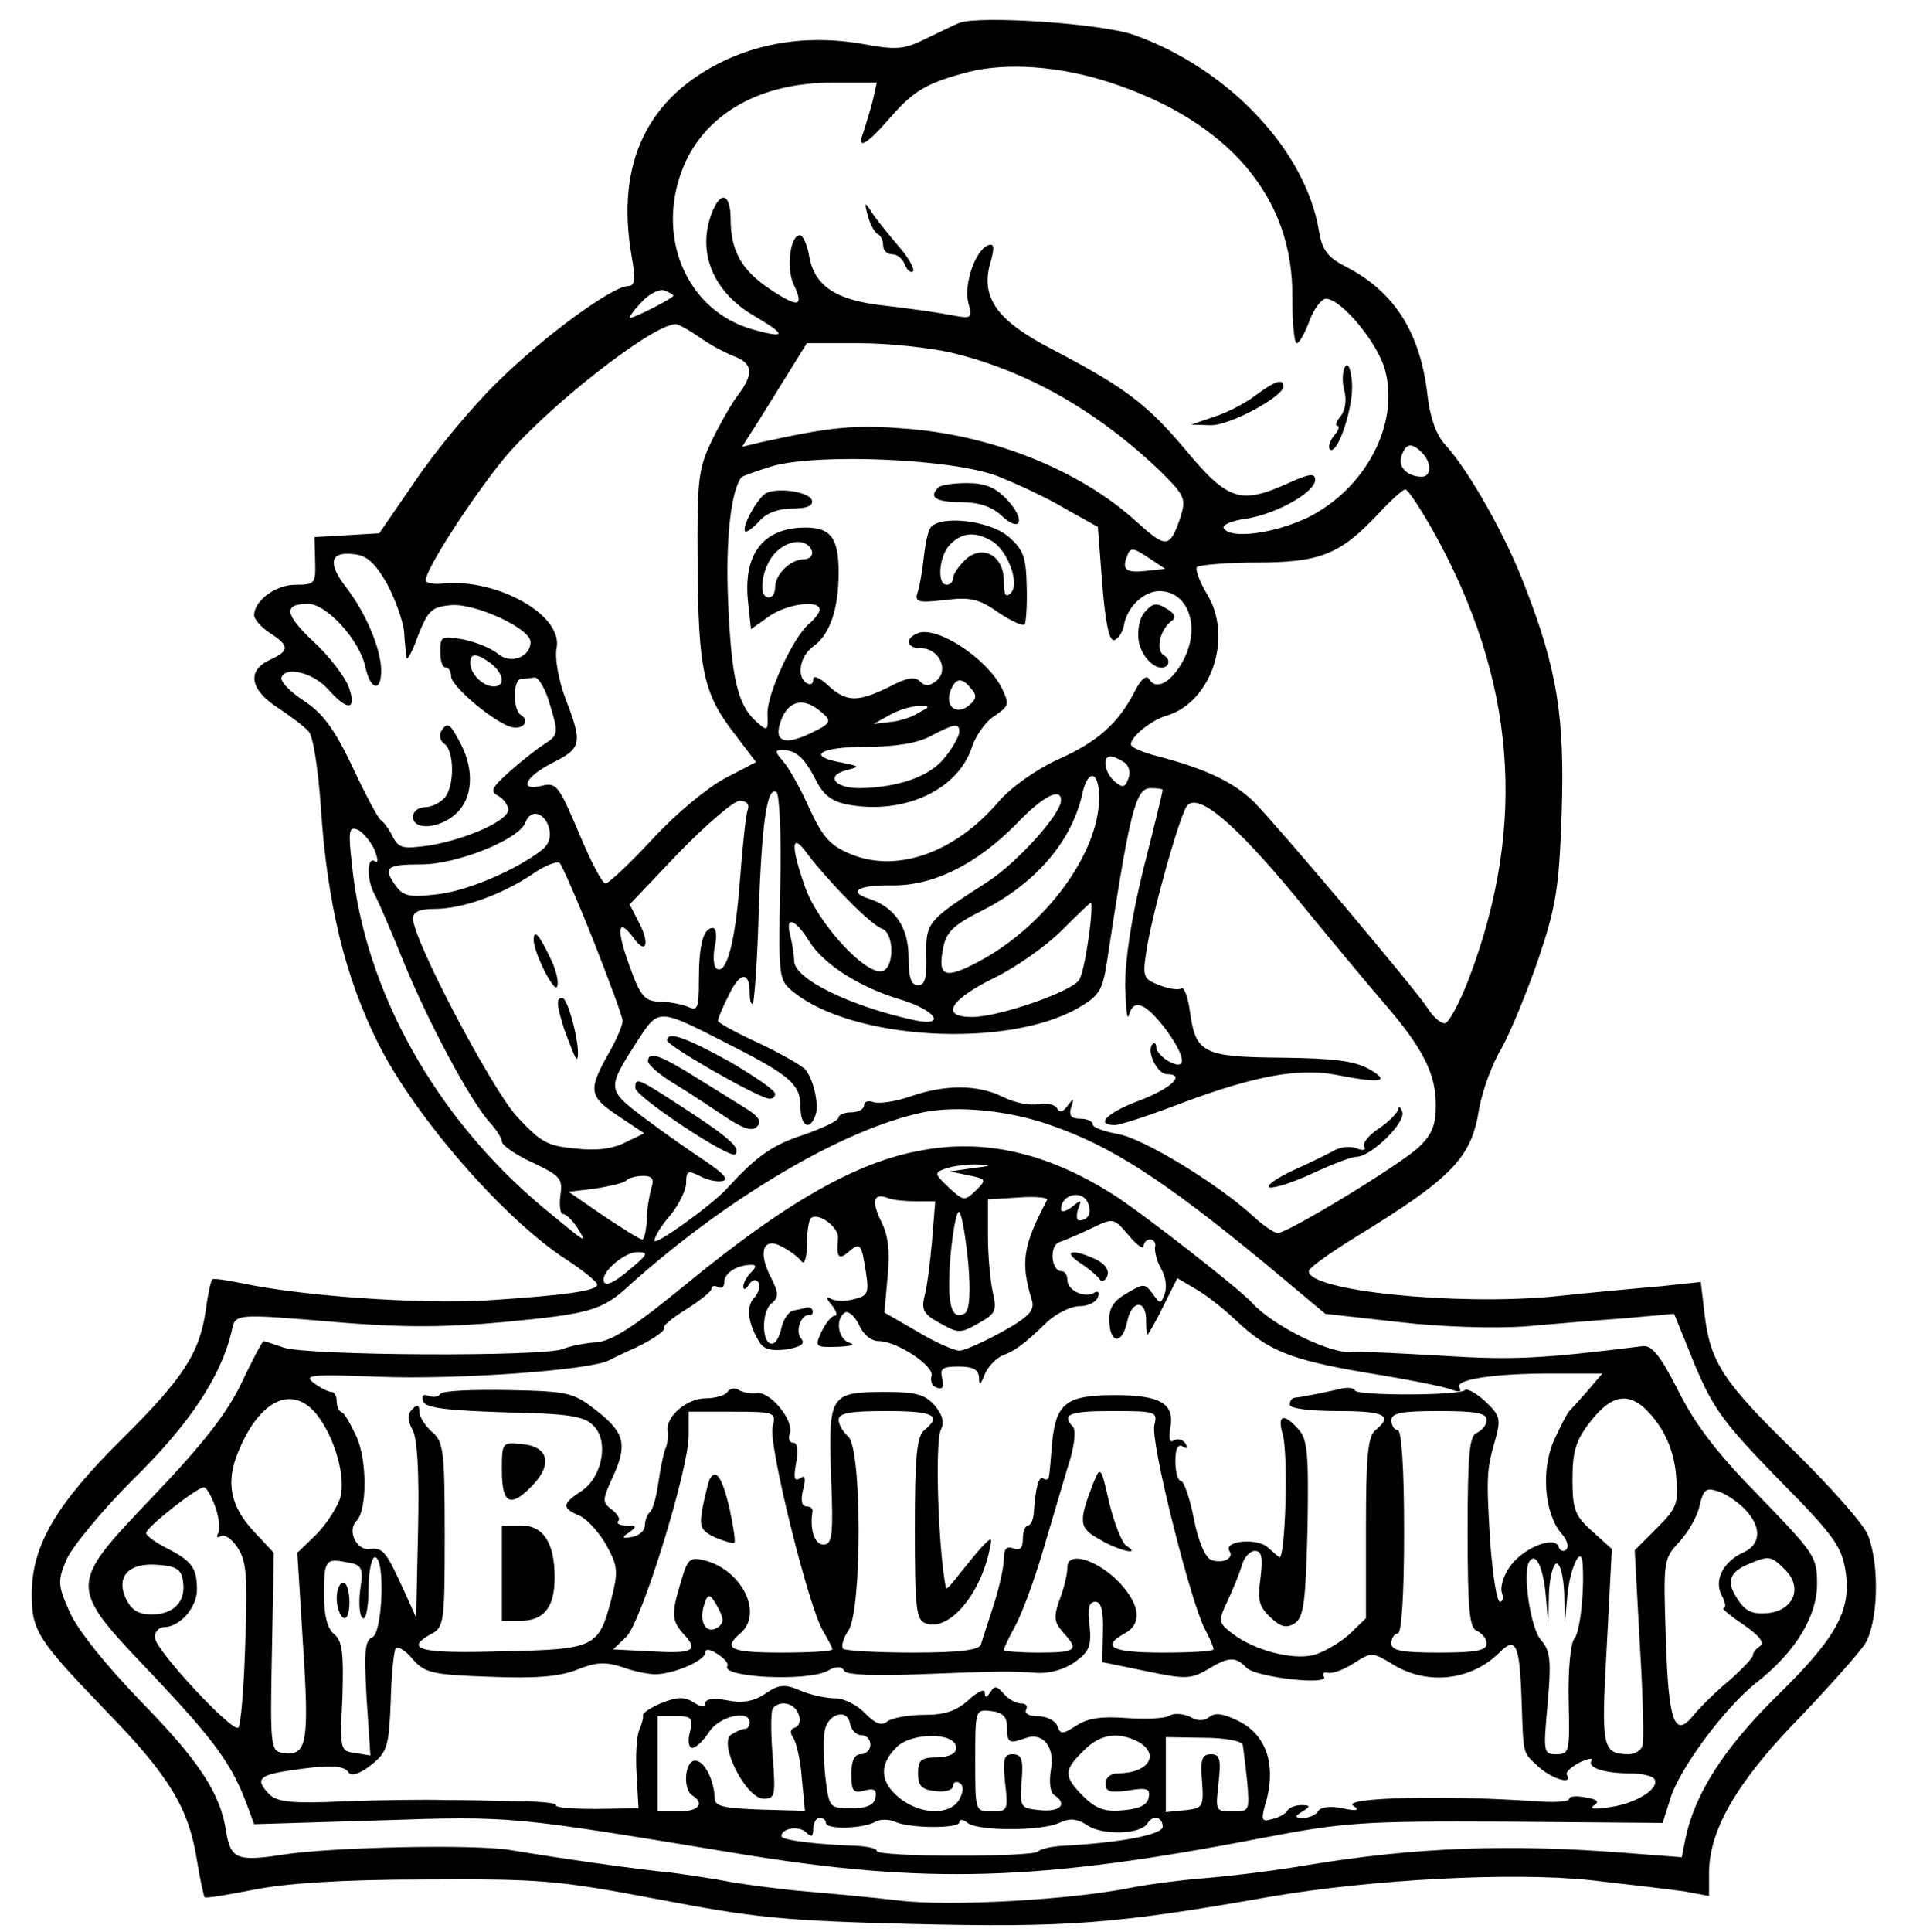 <?xml version="1.0" standalone="no"?>
<!DOCTYPE svg PUBLIC "-//W3C//DTD SVG 20010904//EN"
 "http://www.w3.org/TR/2001/REC-SVG-20010904/DTD/svg10.dtd">
<svg version="1.0" xmlns="http://www.w3.org/2000/svg"
 width="300pt" height="304pt" viewBox="0 0 300 304"
 preserveAspectRatio="xMidYMid meet">
<g transform="translate(0,304) scale(0.1,-0.1)"
fill="#000000" stroke="none">
<path d="M1510 3004 c-8 -3 -32 -15 -53 -25 -34 -17 -46 -18 -100 -8 -76 13
-148 5 -214 -25 -124 -58 -174 -162 -149 -308 7 -38 5 -48 -5 -48 -25 0 -133
-79 -206 -151 -40 -39 -98 -109 -129 -155 l-57 -83 -51 -3 -51 -3 1 -37 c1
-36 0 -38 -31 -38 -31 0 -65 -25 -65 -48 0 -6 11 -19 25 -28 31 -20 31 -28 0
-42 -37 -17 -32 -47 13 -76 20 -13 42 -30 48 -37 7 -8 15 -61 19 -119 10 -151
38 -268 91 -373 58 -115 198 -276 296 -339 26 -17 48 -35 48 -39 0 -10 -51
-17 -175 -25 -107 -6 -290 7 -384 27 -24 5 -45 8 -47 6 -2 -2 -7 -24 -10 -48
-10 -68 -35 -107 -133 -204 -103 -102 -141 -167 -141 -243 0 -58 9 -72 120
-187 97 -100 127 -150 140 -232 5 -31 11 -57 12 -58 2 -2 37 4 78 12 50 10
139 16 270 16 181 1 207 -1 365 -31 151 -29 196 -34 400 -39 245 -6 322 0 565
43 158 27 379 39 503 26 62 -7 129 -15 150 -18 l37 -7 0 36 c0 67 43 142 138
240 49 51 97 105 107 120 21 33 24 124 5 172 -6 16 -58 75 -114 130 -113 110
-134 141 -143 217 l-6 51 -66 -7 c-36 -3 -112 -10 -168 -16 -154 -14 -383 9
-383 40 0 5 32 28 71 52 155 95 185 126 197 203 5 28 20 70 35 95 14 25 40 88
58 140 28 83 33 112 37 231 5 151 -7 226 -58 357 -30 79 -87 180 -125 222 -15
16 -24 44 -28 77 -11 99 -52 164 -128 203 -29 15 -38 26 -43 57 -21 126 -142
255 -291 308 -50 18 -243 31 -275 19z m238 -94 c186 -61 288 -181 286 -337 0
-40 3 -73 7 -73 4 0 13 16 20 35 7 19 19 35 26 35 24 0 82 -70 93 -112 23 -85
-30 -186 -121 -232 -52 -25 -122 -35 -133 -17 -3 5 13 12 36 15 49 8 108 42
108 61 0 11 -9 10 -42 -5 -75 -34 -95 -28 -161 51 -61 73 -97 100 -212 160
-85 44 -111 80 -97 133 8 27 7 34 -3 30 -20 -8 -38 -61 -31 -90 7 -26 6 -26
-31 -19 -21 4 -65 10 -99 14 -77 8 -111 30 -120 76 -3 19 -10 35 -15 35 -15 0
-22 -51 -10 -77 17 -36 8 -38 -37 -8 -44 29 -62 60 -62 110 0 41 -16 46 -30 9
-23 -61 2 -123 67 -161 51 -30 51 -36 0 -22 -108 29 -158 151 -109 262 36 80
120 127 232 127 l70 0 -6 -27 c-4 -16 -11 -38 -15 -51 -11 -29 4 -21 44 25 36
41 57 53 122 70 61 15 144 9 223 -17z m-688 -335 c0 -4 -61 -35 -68 -35 -3 0
5 11 17 24 13 14 29 22 37 19 8 -3 14 -7 14 -8z m40 -65 c15 -11 39 -24 54
-30 31 -11 33 -28 8 -61 -10 -13 -29 -46 -42 -73 -21 -44 -23 -61 -22 -192 1
-167 9 -205 57 -267 l35 -46 -48 -25 c-27 -14 -77 -55 -114 -95 -36 -39 -70
-71 -75 -71 -5 0 -24 36 -42 80 -31 73 -35 79 -57 74 -39 -10 -28 14 16 36 46
23 47 31 20 101 -11 30 -17 63 -14 79 11 52 -93 110 -178 102 -16 -2 -28 1
-28 5 0 17 70 126 122 190 65 79 232 211 271 213 5 0 21 -9 37 -20z m398 -25
c117 -28 229 -91 329 -187 38 -38 40 -42 31 -72 -17 -49 -22 -49 -69 -7 -88
81 -230 138 -369 147 -76 6 -114 2 -223 -22 l-29 -7 28 44 c15 24 38 61 51 82
l23 37 83 0 c45 0 110 -7 145 -15z m740 -157 c16 -16 15 -38 0 -38 -23 0 -39
16 -32 33 7 20 16 21 32 5z m-668 -37 c30 -12 78 -34 106 -51 l52 -29 7 -91
c5 -61 11 -90 19 -87 6 2 13 12 15 23 5 29 31 54 56 54 44 0 64 -53 40 -104
-18 -37 -44 -54 -56 -35 -4 8 -13 1 -23 -19 -26 -50 -58 -79 -121 -107 -35
-16 -74 -44 -93 -66 -68 -80 -158 -112 -230 -84 -35 14 -46 26 -68 73 -14 32
-33 65 -42 75 -12 14 -13 17 -1 17 22 0 35 -12 53 -47 12 -24 25 -34 51 -39
88 -16 173 23 195 91 6 18 22 41 36 49 23 16 23 18 10 45 -25 47 -101 96 -131
85 -22 -9 -18 -24 5 -24 28 0 44 -34 24 -51 -11 -9 -18 -9 -26 -1 -8 8 -21 6
-49 -9 -49 -24 -67 -24 -96 3 -13 12 -23 16 -23 9 0 -7 -4 -9 -10 -6 -17 10
-11 43 10 58 26 18 40 59 40 116 0 54 -12 71 -52 71 -68 0 -100 -43 -90 -122
l4 -38 28 20 c28 20 80 27 80 11 0 -5 -7 -14 -16 -22 -25 -20 -67 -111 -66
-142 1 -28 0 -28 -18 -12 -29 26 -39 69 -44 190 -4 93 4 172 21 194 1 2 24 10
50 18 74 20 282 11 353 -16z m685 -85 c131 -234 149 -462 58 -703 -15 -40 -33
-73 -39 -73 -7 0 -19 11 -27 24 -21 32 -233 283 -272 323 -32 32 -76 53 -152
73 -24 6 -43 14 -43 19 0 12 32 38 56 45 71 21 105 124 64 191 -12 20 -19 39
-16 43 4 3 46 7 94 7 100 0 131 13 190 75 20 22 40 40 44 40 4 0 23 -29 43
-64z m-977 -33 c2 -7 -4 -13 -13 -13 -21 0 -45 -24 -45 -44 0 -9 -4 -16 -10
-16 -18 0 -11 49 11 71 21 21 50 22 57 2z m528 -31 c-33 -4 -41 1 -32 23 5 14
9 14 33 -2 l27 -18 -28 -3z m-1197 -20 c13 -24 25 -58 27 -75 1 -18 3 -36 4
-42 1 -5 9 10 18 35 16 40 21 45 52 48 39 3 125 -37 125 -58 0 -24 -32 -36
-52 -18 -10 8 -34 18 -54 22 -34 6 -36 5 -36 -19 0 -14 3 -25 8 -25 5 0 9 -6
9 -14 0 -15 62 -68 92 -79 19 -7 34 8 18 18 -13 8 -13 55 0 57 6 0 15 1 21 2
7 1 18 -19 25 -44 13 -43 13 -46 -8 -60 -13 -8 -38 -28 -56 -44 -28 -25 -31
-31 -18 -38 9 -5 16 -15 16 -22 0 -17 -65 -46 -123 -56 -43 -6 -49 -5 -59 14
-6 12 -14 23 -19 26 -4 3 -24 40 -44 83 -28 59 -46 84 -76 104 -22 14 -38 31
-36 37 7 19 51 7 74 -19 30 -34 45 -33 32 4 -6 16 -30 48 -55 71 -46 43 -49
60 -9 60 29 0 81 -57 90 -99 8 -37 25 -41 25 -6 0 33 -24 91 -56 132 -29 38
-24 56 14 51 20 -2 33 -15 51 -46z m164 -126 c20 -16 23 -36 4 -36 -17 0 -37
20 -37 37 0 16 10 16 33 -1z m756 -40 c9 -10 8 -16 -4 -26 -20 -16 -38 -1 -29
23 8 21 18 22 33 3z m-231 -41 c11 -10 7 -15 -23 -29 -44 -21 -60 -11 -43 27
14 28 38 29 66 2z m147 3 c-11 -7 -31 -13 -45 -14 l-25 -3 25 14 c14 8 34 14
45 14 20 0 20 0 0 -11z m65 -30 c-1 -7 -11 -26 -24 -41 -23 -29 -73 -46 -133
-47 -39 0 -54 19 -22 28 23 6 23 6 -5 12 -58 10 -37 25 37 25 47 0 82 6 102
17 38 20 45 21 45 6z m259 -47 c8 -5 11 -16 7 -26 -5 -14 -9 -15 -21 -5 -16
13 -21 40 -7 40 4 0 13 -4 21 -9z m-39 -56 c0 -87 -84 -201 -188 -257 -56 -30
-67 -25 -57 23 5 24 18 35 64 58 83 43 139 109 155 184 9 38 26 34 26 -8z
m-502 -142 c-3 -141 -2 -145 20 -163 93 -76 334 -90 447 -27 35 20 40 28 47
72 36 237 45 275 69 275 11 0 19 -1 19 -3 0 -2 -13 -57 -30 -123 -19 -77 -29
-142 -29 -184 1 -36 3 -57 6 -47 7 26 25 20 56 -20 33 -44 37 -69 7 -53 -11 6
-20 16 -20 22 0 6 -3 9 -6 5 -10 -10 7 -47 23 -47 30 0 6 -23 -45 -42 -50 -19
-69 -38 -37 -38 8 0 57 16 109 36 113 42 181 54 239 43 71 -14 87 -11 52 9
-23 13 -56 17 -138 18 -123 1 -135 7 -144 72 -3 23 -9 39 -13 37 -5 -3 -20 -1
-35 5 -26 10 -27 13 -20 57 9 58 53 215 64 226 18 19 74 -28 167 -140 53 -65
118 -143 144 -173 61 -71 80 -110 80 -159 0 -31 -6 -46 -27 -66 -30 -28 -206
-135 -222 -135 -5 0 -23 12 -38 26 -55 51 -175 124 -214 130 -21 4 -39 10 -39
15 0 5 -9 9 -20 9 -14 0 -18 5 -14 18 5 15 4 15 -6 2 -7 -10 -13 -11 -16 -4
-3 6 -16 9 -29 7 -13 -3 -38 2 -56 11 -40 20 -91 20 -146 1 -23 -8 -49 -12
-58 -9 -8 3 -15 1 -15 -5 0 -6 -9 -11 -20 -11 -11 0 -20 -4 -20 -8 0 -5 -25
-17 -57 -28 -49 -16 -74 -35 -118 -83 -23 -26 -115 -92 -115 -83 0 6 11 24 25
40 14 17 25 40 25 51 0 19 3 20 21 11 11 -6 27 -10 36 -8 11 2 2 12 -28 32
-24 16 -67 46 -96 68 -58 44 -58 45 -10 120 35 53 31 53 152 -9 90 -46 105
-60 105 -95 0 -29 14 -38 23 -14 7 16 -2 56 -15 73 -5 6 -38 25 -74 42 -35 16
-64 32 -64 35 0 3 7 21 17 40 17 37 33 39 33 4 0 -12 2 -19 5 -17 2 3 7 66 9
140 5 144 13 202 28 193 5 -3 8 -69 6 -151z m442 138 c0 -22 -69 -98 -115
-128 -95 -61 -98 -64 -97 -116 1 -35 -2 -47 -13 -47 -11 0 -15 12 -15 45 0 46
-22 78 -62 91 -35 11 -17 22 35 21 66 -1 134 33 197 97 41 43 70 58 70 37z
m-493 -15 c-3 -7 -8 -55 -12 -107 -7 -98 -21 -153 -37 -143 -5 3 -6 19 -3 35
4 16 2 29 -3 29 -15 0 -22 -26 -22 -82 0 -44 -2 -49 -17 -42 -10 4 -30 8 -45
8 -23 1 -30 8 -47 56 -21 57 -19 78 5 46 20 -29 28 -13 10 22 l-15 29 78 82
c43 44 86 81 95 81 11 0 16 -5 13 -14z m-313 -28 c4 -15 0 -27 -12 -36 -40
-31 -117 -64 -164 -69 -42 -5 -53 -3 -64 12 -22 30 -17 35 39 35 56 0 154 39
164 66 8 22 30 16 37 -8z m-275 -34 c6 -15 7 -23 1 -19 -13 8 -13 -30 0 -53 5
-9 25 -55 44 -102 39 -97 108 -225 137 -256 10 -11 19 -25 19 -30 0 -6 22 -21
48 -33 44 -21 48 -25 44 -52 -2 -16 0 -29 4 -29 5 0 15 -10 23 -22 16 -26 15
-25 -54 32 -169 141 -281 341 -301 539 -6 52 -5 61 8 56 8 -3 20 -17 27 -31z
m746 -80 c22 -23 46 -43 53 -45 20 -7 20 -63 0 -67 -27 -5 -102 77 -121 133
-24 68 -21 87 5 50 12 -16 40 -48 63 -71z m-401 -64 c25 -63 46 -120 46 -126
0 -7 -9 -28 -19 -46 -36 -63 -35 -72 11 -103 l42 -28 -29 -14 c-19 -10 -45
-14 -79 -10 -45 4 -55 10 -93 51 -41 46 -163 278 -163 311 0 10 10 15 34 15
43 0 105 22 153 54 20 14 40 22 44 18 4 -4 28 -59 53 -122z m780 8 c-4 -29
-10 -60 -15 -69 -9 -18 -126 -59 -169 -59 -51 0 -35 27 34 61 35 17 83 51 107
75 24 24 45 44 46 44 2 0 1 -24 -3 -52z m-439 -11 c23 -35 79 -71 144 -90 55
-17 71 -43 20 -32 -101 22 -189 65 -189 93 0 9 -3 27 -6 40 -9 32 8 27 31 -11z
m378 -287 c96 -33 178 -86 336 -216 l97 -81 116 -13 c67 -8 150 -10 197 -7 45
4 116 10 159 13 l77 7 32 -79 c29 -69 45 -92 132 -181 88 -89 100 -106 106
-146 9 -61 -14 -104 -114 -201 -79 -79 -124 -150 -138 -218 l-6 -30 -91 7
c-180 14 -325 9 -496 -19 -52 -9 -126 -18 -165 -21 -38 -3 -90 -10 -115 -15
-94 -19 -286 -30 -366 -20 -43 5 -108 11 -144 14 -36 3 -90 10 -120 15 -30 6
-73 12 -95 15 -47 4 -178 23 -250 35 -56 10 -284 5 -360 -7 -71 -11 -82 -7
-89 36 -9 61 -43 112 -137 208 -53 55 -97 110 -109 137 -19 43 -20 49 -5 84 9
20 56 77 105 126 87 85 137 160 154 230 7 31 -2 31 176 16 99 -8 166 -7 253 1
136 13 155 18 199 59 153 137 336 245 461 271 54 11 135 3 200 -20z m-628
-100 c-3 -11 -7 -33 -7 -50 -1 -16 -4 -30 -7 -30 -4 0 -31 17 -61 37 l-55 38
42 5 c24 4 46 9 49 13 4 4 16 7 26 7 15 0 18 -5 13 -20z m-31 -125 c-29 -25
-44 -31 -44 -18 0 15 34 43 53 43 18 0 17 -3 -9 -25z"/>
<path d="M1366 2700 c4 -14 11 -26 15 -28 5 -2 9 -10 9 -18 0 -8 6 -14 14 -14
8 0 17 -7 20 -16 4 -9 9 -14 13 -11 3 4 -7 22 -23 40 -16 19 -35 42 -42 53
-11 17 -12 17 -6 -6z"/>
<path d="M2117 2463 c-4 -7 -5 -24 -1 -38 4 -15 1 -31 -6 -40 -7 -8 -9 -15 -5
-15 4 0 2 -7 -5 -15 -7 -9 -10 -18 -7 -22 12 -11 38 68 35 105 -2 22 -6 32
-11 25z"/>
<path d="M1975 2417 c-16 -12 -45 -27 -65 -33 l-35 -12 30 -1 c30 -1 115 45
115 61 0 13 -13 9 -45 -15z"/>
<path d="M1477 2273 c-16 -15 -4 -23 35 -23 28 0 49 -7 64 -21 31 -29 39 -7 9
25 -18 19 -34 26 -63 26 -21 0 -42 -3 -45 -7z"/>
<path d="M1204 2263 c-14 -10 -37 -53 -31 -59 2 -2 12 5 22 16 11 13 31 20 52
20 23 0 33 4 31 13 -5 14 -58 21 -74 10z"/>
<path d="M1464 2209 c-4 -7 -8 -27 -10 -46 -2 -19 -6 -43 -9 -53 -6 -17 -2
-19 42 -14 40 5 54 2 85 -20 21 -14 39 -22 41 -18 2 4 4 31 3 60 -1 46 -5 57
-29 78 -31 26 -110 34 -123 13z m95 -19 c26 -13 47 -68 32 -83 -8 -8 -11 -3
-11 19 0 41 -35 59 -62 32 -10 -10 -18 -22 -18 -28 0 -5 -4 -10 -10 -10 -16 0
-12 47 6 64 18 18 38 20 63 6z"/>
<path d="M1801 2076 c-7 -8 -11 -27 -9 -42 3 -28 31 -54 45 -41 4 5 2 12 -5
16 -14 8 -6 41 12 54 7 5 6 10 -4 17 -20 13 -25 12 -39 -4z"/>
<path d="M694 1889 c-3 -6 -1 -15 5 -19 16 -10 17 -66 1 -85 -7 -8 -21 -15
-31 -15 -11 0 -19 -7 -19 -15 0 -22 42 -19 68 5 26 24 29 68 7 110 -17 33 -21
35 -31 19z"/>
<path d="M1050 1403 c0 -8 134 -85 158 -91 6 -2 12 1 12 7 0 6 -33 28 -72 51
-71 39 -98 48 -98 33z"/>
<path d="M1020 1370 c0 -5 19 -22 43 -36 23 -14 59 -38 80 -52 27 -18 41 -22
48 -15 8 8 4 15 -12 26 -13 8 -50 31 -82 51 -59 37 -77 43 -77 26z"/>
<path d="M1000 1328 c1 -14 149 -112 157 -104 10 9 -9 26 -78 71 -77 50 -79
51 -79 33z"/>
<path d="M2201 1295 c-1 -5 -14 -19 -30 -30 -16 -10 -27 -24 -24 -29 4 -5 -1
-7 -11 -3 -9 4 -24 3 -34 -2 -9 -5 -39 -20 -66 -32 -28 -13 -44 -25 -38 -27 7
-2 38 8 68 22 30 14 61 26 69 26 23 0 79 55 72 71 -3 8 -6 10 -6 4z"/>
<path d="M840 1561 c0 -20 33 -85 37 -73 3 7 -2 28 -12 47 -16 34 -25 44 -25
26z"/>
<path d="M888 1421 c10 -27 18 -48 20 -47 8 9 -13 96 -23 96 -10 0 -9 -11 3
-49z"/>
<path d="M1450 1230 c-102 -18 -214 -82 -372 -212 -82 -67 -115 -88 -140 -90
-18 -1 -41 -6 -51 -10 -26 -13 -407 -11 -441 2 -15 5 -29 10 -31 10 -2 0 -18
-30 -35 -66 -23 -48 -60 -95 -136 -175 -139 -146 -139 -142 -1 -287 96 -102
123 -139 147 -205 l10 -27 197 6 c210 7 206 7 563 -52 296 -49 475 -44 825 24
131 25 157 27 386 26 l246 -2 12 38 c14 47 87 145 136 183 61 48 95 104 95
155 0 43 -4 48 -90 137 -65 66 -101 112 -128 166 -29 57 -42 73 -57 71 -161
-20 -204 -22 -315 -15 -69 4 -132 7 -140 6 -34 -5 -127 41 -160 78 -19 21
-175 143 -220 171 -102 64 -200 87 -300 68z m80 -28 l-35 -5 29 -6 c29 -6 29
-7 12 -24 -18 -17 -19 -17 -43 5 -22 21 -23 23 -6 29 10 4 32 7 48 7 28 -1 28
-2 -5 -6z m-88 -52 l30 0 -5 -62 c-3 -35 -8 -74 -12 -88 -5 -21 -1 -28 25 -42
28 -16 32 -16 60 0 27 15 29 20 23 47 -4 17 -8 57 -8 89 l0 59 48 3 c27 2 47
0 45 -4 -38 -72 -42 -98 -24 -157 5 -16 -3 -26 -46 -50 -29 -16 -60 -30 -68
-30 -8 0 -38 13 -66 30 l-52 30 5 56 c4 40 1 66 -10 87 -16 33 -12 46 11 37 7
-3 27 -5 44 -5z m271 -4 c6 -15 -1 -26 -14 -26 -5 0 -5 8 -2 18 6 15 5 15 -10
3 -9 -7 -17 -9 -17 -4 0 25 35 32 43 9z m-189 -93 c4 -47 2 -74 -5 -79 -22
-13 -29 14 -23 90 4 42 10 73 14 69 4 -4 10 -40 14 -80z m-205 39 c-3 -30 1
-35 16 -22 19 16 21 14 28 -32 5 -32 3 -37 -19 -42 -14 -4 -30 -3 -37 1 -7 4
-7 0 2 -10 7 -9 10 -17 5 -17 -5 0 -14 -11 -21 -25 -11 -24 -10 -25 25 -24 21
1 29 3 20 6 -19 5 -24 38 -8 48 5 3 15 -5 22 -19 6 -15 19 -26 31 -26 29 0 89
-40 83 -55 -2 -8 1 -16 8 -18 10 -4 12 1 9 14 -4 16 0 19 26 19 23 0 31 -5 32
-17 0 -14 2 -13 9 5 5 12 18 25 27 29 21 8 35 18 71 53 15 14 38 25 51 25 13
0 26 6 29 14 3 8 0 11 -6 7 -15 -9 -42 4 -42 20 0 8 -4 14 -9 14 -17 0 -20 41
-3 46 9 3 32 13 51 22 33 16 34 16 57 -11 13 -16 24 -23 24 -18 0 6 5 11 10
11 6 0 10 -6 8 -12 -1 -7 3 -23 10 -35 7 -12 9 -29 5 -39 -6 -16 -7 -16 -19 1
-12 16 -14 16 -41 0 -21 -12 -28 -24 -27 -43 1 -37 20 -38 28 -2 7 36 31 36
30 1 0 -11 1 -21 2 -21 1 0 13 20 25 45 l22 44 29 -17 c16 -9 44 -31 63 -49
51 -48 84 -62 207 -83 63 -10 122 -22 132 -26 13 -5 17 -4 13 3 -8 13 59 23
157 22 l68 0 -23 -27 c-13 -15 -26 -29 -29 -32 -3 -3 -14 -24 -24 -46 -21 -47
-15 -116 12 -147 8 -9 12 -20 7 -25 -4 -4 -10 -2 -12 5 -7 18 -59 -4 -78 -34
-9 -13 -14 -31 -11 -39 3 -8 1 -14 -3 -14 -5 0 -11 39 -15 88 -7 109 -6 119 7
165 10 35 8 40 -15 62 -14 13 -29 21 -32 18 -9 -9 -167 -9 -173 -1 -2 5 -14 6
-27 2 -23 -5 -56 -12 -68 -13 -5 -1 -8 -5 -8 -11 0 -6 32 -10 75 -10 75 0 88
-7 60 -30 -12 -10 -15 -40 -15 -154 l0 -142 -27 -26 c-16 -14 -41 -28 -56 -32
-34 -8 -93 8 -126 33 -24 18 -24 20 -9 52 9 19 19 44 23 57 3 12 13 22 20 22
11 0 13 -10 9 -43 -5 -35 -2 -45 16 -62 16 -15 25 -17 38 -9 14 10 17 32 20
149 2 118 0 140 -14 156 -24 27 -34 23 -25 -8 9 -32 4 -193 -5 -193 -1 0 -9 7
-18 15 -16 16 -71 11 -61 -5 8 -12 -11 -21 -29 -14 -9 4 -20 29 -27 65 -6 32
-16 59 -20 59 -5 0 -9 14 -9 31 0 20 4 28 12 23 7 -4 8 -3 4 5 -4 6 -12 8 -18
5 -7 -5 -9 2 -6 19 7 39 -15 52 -88 52 -76 0 -92 -13 -98 -75 -2 -25 -4 -49
-5 -53 -1 -5 -5 -6 -9 -3 -7 4 -12 -13 -15 -56 -1 -10 -5 -18 -9 -18 -4 0 -8
-9 -8 -21 0 -15 -5 -19 -15 -15 -11 4 -15 -1 -15 -17 0 -12 -7 -44 -16 -72 -9
-27 -18 -56 -20 -62 -2 -9 -33 -13 -107 -13 -57 0 -107 3 -110 6 -3 4 0 16 8
28 22 30 22 288 0 306 -8 7 -15 19 -15 26 0 11 18 14 75 14 75 0 88 -7 60 -30
-12 -10 -15 -41 -15 -155 0 -125 2 -144 17 -149 34 -13 82 39 99 109 6 26 6
28 -7 15 -8 -8 -24 -28 -37 -44 -12 -16 -22 -27 -23 -25 -12 58 -18 229 -8
250 6 11 2 24 -10 38 -15 17 -30 21 -75 21 -90 0 -92 -3 -88 -131 4 -95 2
-109 -12 -109 -14 0 -22 24 -17 53 0 4 -4 7 -10 7 -7 0 -9 10 -5 26 5 19 3 24
-5 18 -9 -5 -10 1 -6 24 4 20 2 32 -4 32 -6 0 -9 6 -6 14 8 20 -31 68 -52 64
-9 -1 -21 1 -28 5 -6 4 -14 3 -18 -3 -3 -5 -19 -10 -34 -10 -30 0 -64 -29 -60
-52 1 -7 0 -20 -4 -28 -3 -8 -8 -33 -11 -54 -3 -22 -9 -42 -13 -45 -4 -3 -8
-13 -8 -21 0 -8 -9 -16 -20 -18 -16 -3 -17 -1 -5 7 13 9 12 11 -4 11 -11 0
-16 3 -13 7 4 3 -1 11 -10 18 -15 11 -15 15 0 48 25 53 21 72 -22 106 -38 30
-44 32 -141 34 -56 1 -104 -1 -107 -6 -3 -5 -11 -6 -19 -3 -8 3 -11 0 -8 -9 4
-10 36 -14 128 -17 101 -2 126 -6 140 -21 25 -24 14 -81 -19 -103 -31 -20 -31
-27 -2 -39 12 -6 31 -27 42 -47 18 -33 18 -41 7 -85 -20 -75 -25 -78 -172 -81
-129 -4 -156 3 -110 28 19 10 20 21 20 155 0 133 -2 147 -20 162 -11 10 -20
24 -20 32 0 11 -3 12 -11 4 -8 -8 -8 -17 0 -32 8 -13 11 -71 9 -158 l-3 -138
-18 40 c-30 66 -34 70 -55 68 -21 -3 -36 29 -21 44 17 17 17 96 0 133 -9 19
-19 37 -23 38 -5 2 -8 10 -8 18 0 8 -4 14 -8 14 -5 0 -17 6 -28 14 -17 13 -5
14 101 10 121 -5 334 10 364 26 9 5 23 11 31 15 29 12 60 32 55 36 -2 3 14 16
35 29 22 14 40 28 40 33 0 4 5 5 10 2 6 -3 10 0 10 8 0 14 20 27 43 27 8 0 7
-4 -1 -12 -7 -7 -12 -17 -12 -22 0 -6 4 -5 9 3 5 8 11 9 15 3 3 -6 0 -16 -7
-24 -13 -13 -10 -40 8 -69 7 -12 19 -15 43 -12 23 4 30 9 23 17 -10 11 0 39
13 37 3 -1 6 2 5 7 -1 4 -5 6 -10 5 -5 -2 -15 -4 -21 -5 -7 -2 -15 -14 -18
-27 -3 -14 -9 -25 -15 -25 -16 -1 -17 50 -1 63 12 10 12 16 -1 42 -21 41 -11
64 19 47 13 -7 26 -17 30 -23 4 -5 8 6 8 26 0 20 3 39 6 42 11 11 45 -14 43
-31z m-820 -278 c28 -36 45 -96 37 -129 -4 -15 -21 -41 -37 -58 l-31 -30 9
-146 c10 -154 6 -174 -31 -169 -20 3 -21 7 -18 159 l3 156 -30 32 c-39 41 -46
79 -26 127 34 83 86 106 124 58z m2107 -9 c18 -24 29 -52 32 -85 4 -46 2 -52
-30 -84 l-35 -35 8 -148 c5 -81 7 -154 4 -160 -2 -7 -12 -13 -22 -13 -41 1
-43 9 -34 169 l8 154 -31 28 c-27 24 -31 34 -31 81 0 44 5 62 28 91 37 48 67
49 103 2z m-1390 -10 c-7 -27 58 -289 80 -322 7 -12 14 -25 14 -28 0 -3 -36
-5 -80 -5 -80 0 -93 6 -65 30 37 31 3 100 -56 115 -23 6 -27 2 -37 -33 -16
-52 -15 -62 5 -84 23 -25 14 -30 -53 -26 l-59 3 21 20 c24 24 98 263 98 317
l0 37 69 0 c67 0 69 -1 63 -24z m601 3 c-7 -24 56 -275 79 -320 8 -15 14 -29
14 -33 0 -3 -36 -5 -80 -5 -80 0 -98 9 -60 30 28 15 25 44 -7 79 -35 37 -83
52 -83 25 0 -10 -5 -32 -12 -50 -10 -28 -9 -36 5 -52 26 -28 22 -32 -38 -32
-30 0 -55 2 -55 4 0 3 8 20 18 38 10 18 29 69 42 113 13 44 31 105 40 135 11
32 14 59 9 65 -19 20 -6 25 62 25 69 0 71 -1 66 -22z m523 8 c0 -8 -7 -16 -15
-20 -12 -4 -15 -31 -15 -156 0 -125 3 -152 15 -156 8 -4 15 -12 15 -20 0 -11
-18 -14 -75 -14 -60 0 -75 3 -75 15 0 8 5 15 10 15 6 0 10 60 10 160 0 100 -4
160 -10 160 -5 0 -10 7 -10 15 0 12 15 15 75 15 57 0 75 -3 75 -14z m-2001
-137 c6 -17 8 -36 4 -42 -3 -5 -1 -7 4 -4 6 4 18 -4 27 -18 14 -21 16 -46 12
-151 -2 -69 -7 -129 -11 -132 -8 -9 -129 120 -131 141 -1 9 6 17 14 17 25 0
52 31 52 59 0 34 -8 45 -47 65 -18 9 -33 20 -33 24 0 9 80 72 91 72 4 0 12
-14 18 -31z m2407 -3 c27 -28 26 -55 -1 -68 -32 -14 -48 -44 -35 -68 6 -11 7
-20 3 -20 -4 0 10 -12 31 -26 26 -18 34 -29 26 -34 -6 -4 -11 -10 -11 -14 1
-3 -16 -21 -36 -39 -21 -17 -46 -42 -57 -55 -30 -38 -40 -13 -44 121 -4 121
-4 124 21 151 14 15 29 41 32 57 6 25 10 29 28 23 12 -3 31 -16 43 -28z
m-2179 -127 c-3 -22 -1 -42 4 -45 5 -3 9 18 9 45 0 28 5 51 10 51 17 0 12
-120 -4 -126 -12 -5 -13 -23 -9 -96 l6 -90 -24 4 c-24 3 -24 5 -20 88 2 70 0
88 -13 99 -11 9 -16 30 -16 61 0 55 2 59 36 52 24 -4 26 -8 21 -43z m1866 -9
l4 -45 1 48 c1 26 7 47 12 47 6 0 11 -21 12 -47 l1 -48 4 45 c4 43 22 81 24
50 3 -45 -4 -107 -13 -118 -6 -7 -10 -49 -9 -97 2 -81 1 -85 -19 -85 -21 0
-21 3 -14 80 6 68 4 83 -10 99 -17 18 -30 107 -19 124 10 16 22 -8 26 -53z
m377 40 c28 -28 13 -64 -28 -68 -24 -2 -35 3 -47 22 -19 28 -13 43 19 56 31
13 34 12 56 -10z m-2522 -18 c5 -32 -15 -52 -49 -52 -22 0 -32 7 -41 25 -16
35 5 57 51 53 29 -2 37 -8 39 -26z m843 -43 c9 -17 8 -23 -2 -30 -17 -10 -28
7 -22 32 7 24 10 24 24 -2z m605 -36 l-1 -48 68 -14 c62 -13 71 -13 97 2 34
21 45 21 62 3 15 -15 130 -28 122 -14 -4 5 0 8 7 6 8 -1 26 6 41 16 27 17 28
17 61 -3 54 -33 123 -25 167 19 26 26 32 14 35 -78 3 -85 1 -78 27 -102 21
-19 55 -29 44 -12 -2 4 7 12 20 19 13 6 22 8 19 3 -7 -11 20 -20 60 -20 19 0
36 -4 39 -9 9 -14 -27 -38 -69 -44 -23 -4 -34 -3 -27 2 10 6 7 10 -12 13 -14
3 -26 2 -26 -2 0 -5 -24 -6 -52 -4 -143 10 -307 6 -288 -7 11 -7 6 -9 -17 -4
-18 4 -34 2 -38 -4 -3 -6 -14 -11 -23 -11 -15 0 -15 2 -2 10 13 8 13 10 -2 10
-9 0 -19 -4 -22 -9 -3 -5 -14 -11 -24 -13 -17 -5 -18 -2 -8 32 14 56 -2 101
-44 122 -24 12 -37 14 -46 7 -9 -7 -19 -7 -31 0 -11 5 -25 6 -32 2 -7 -5 -38
-6 -68 -4 -39 3 -61 0 -79 -12 -22 -14 -25 -14 -30 0 -3 8 -17 15 -31 15 -13
0 -21 4 -18 10 3 6 0 10 -8 10 -8 0 -20 7 -27 15 -11 13 -15 13 -21 3 -6 -9
-9 -10 -9 -1 0 7 -12 1 -26 -12 -19 -17 -37 -23 -70 -23 -25 0 -50 -5 -57 -10
-9 -8 -19 -4 -35 12 -12 13 -33 24 -47 24 -14 0 -38 5 -55 12 -25 11 -34 10
-56 -5 -18 -12 -36 -15 -60 -10 -21 4 -34 2 -34 -5 0 -7 -6 -6 -19 2 -14 9
-26 8 -49 -1 -17 -7 -31 -16 -30 -20 1 -3 -2 -14 -6 -23 -4 -10 -6 -41 -4 -70
l3 -53 -67 -1 c-37 0 -65 2 -63 6 2 3 -24 6 -58 6 -34 1 -87 2 -117 2 -30 1
-101 0 -158 -2 -81 -4 -105 -1 -117 10 -24 24 -18 31 28 38 64 10 89 9 96 -3
4 -6 17 -2 35 12 26 21 28 29 31 100 1 43 5 80 8 84 4 3 16 -4 27 -18 19 -21
31 -24 120 -27 73 -3 110 0 138 11 30 12 44 13 72 4 19 -7 44 -12 55 -11 30 2
75 22 75 34 0 6 7 6 19 -2 11 -7 18 -15 16 -19 -12 -18 124 -25 157 -8 14 8
23 8 27 0 4 -6 46 -8 121 -5 129 5 137 5 183 2 20 -1 44 6 60 18 22 16 25 25
22 57 -4 26 -1 37 9 37 9 0 13 -14 12 -47z m-479 -130 c4 -10 1 -19 -6 -21 -7
-2 -8 -8 -3 -15 5 -7 12 -35 14 -64 l5 -52 -71 2 c-55 2 -71 5 -71 17 -1 29
-16 60 -31 60 -16 0 -20 -45 -4 -55 20 -13 9 -25 -22 -25 l-33 0 0 75 0 75 29
0 c25 0 27 -3 22 -25 -4 -14 -2 -25 4 -25 5 0 17 11 26 25 16 25 64 36 64 15
0 -5 -3 -10 -7 -10 -5 0 -14 -4 -22 -9 -21 -13 23 -101 51 -101 18 0 19 5 14
68 -3 38 -3 72 1 75 12 13 34 7 40 -10z m99 -33 c8 0 14 -7 14 -15 0 -8 -7
-15 -15 -15 -10 0 -15 -10 -15 -31 0 -27 3 -31 21 -26 15 4 19 1 17 -11 -2
-12 -14 -17 -38 -17 -35 0 -35 1 -41 50 -3 27 -3 59 -1 72 5 27 36 36 40 11 2
-10 10 -18 18 -18z m229 13 c0 -25 3 -27 28 -18 28 11 48 -13 41 -50 -3 -19
-1 -35 5 -39 22 -14 10 -27 -21 -24 -32 3 -33 4 -30 46 3 34 0 42 -14 42 -14
0 -16 -7 -12 -45 5 -43 4 -45 -21 -45 -26 0 -26 0 -26 80 0 80 0 81 25 78 18
-2 25 -9 25 -25z m-80 -33 c0 -9 -10 -14 -30 -15 -25 0 -30 -4 -30 -25 0 -20
6 -26 28 -28 15 -2 27 2 27 8 0 6 5 8 10 5 7 -4 7 -13 0 -26 -14 -25 -60 -25
-94 2 -31 25 -33 52 -5 80 24 24 94 24 94 -1z m286 10 c36 -20 17 -50 -32 -50
-11 0 -19 -7 -19 -16 0 -13 7 -15 36 -11 29 5 35 3 32 -11 -2 -12 -15 -18 -40
-20 -29 -3 -43 2 -63 22 -31 31 -31 41 0 71 26 27 54 31 86 15z m165 -5 c1 -5
4 -31 7 -57 4 -47 4 -48 -23 -48 -27 0 -27 1 -22 45 4 38 2 45 -12 45 -14 0
-17 -8 -14 -42 3 -41 1 -43 -27 -46 l-30 -3 0 59 0 59 59 -1 c33 0 60 -5 62
-11z m-656 -123 c0 -11 60 -9 78 2 7 4 21 4 30 0 24 -11 102 -11 102 -1 0 5 6
5 13 -1 16 -13 116 -13 144 0 17 8 28 7 45 -4 24 -16 83 -14 94 3 8 14 24 11
24 -5 0 -12 -63 -25 -157 -30 -18 -1 -36 -5 -39 -9 -10 -9 -254 -9 -254 1 0 4
-15 7 -32 8 -64 2 -118 9 -118 15 0 13 28 17 39 6 8 -8 11 -7 11 6 0 9 5 17
10 17 6 0 10 -4 10 -8z"/>
<path d="M1700 1053 c14 -9 28 -21 31 -26 3 -5 9 -2 12 6 3 9 -4 19 -19 26
-37 17 -52 13 -24 -6z"/>
<path d="M790 726 c0 -53 14 -59 49 -22 31 33 24 60 -17 64 -32 3 -32 3 -32
-42z"/>
<path d="M790 565 l0 -75 29 0 c37 0 54 21 54 68 0 55 -18 82 -53 82 l-30 0 0
-75z"/>
<path d="M1117 713 c-2 -5 -7 -24 -11 -44 -6 -32 -3 -37 20 -48 15 -6 28 -10
30 -8 2 2 -2 27 -8 55 -12 49 -21 62 -31 45z"/>
<path d="M1721 707 c-24 -62 -23 -71 10 -89 30 -18 67 -26 42 -10 -7 4 -19 35
-27 67 -13 58 -14 59 -25 32z"/>
<path d="M530 526 c0 -14 5 -28 10 -31 6 -4 10 7 10 24 0 17 -4 31 -10 31 -5
0 -10 -11 -10 -24z"/>
</g>
</svg>
